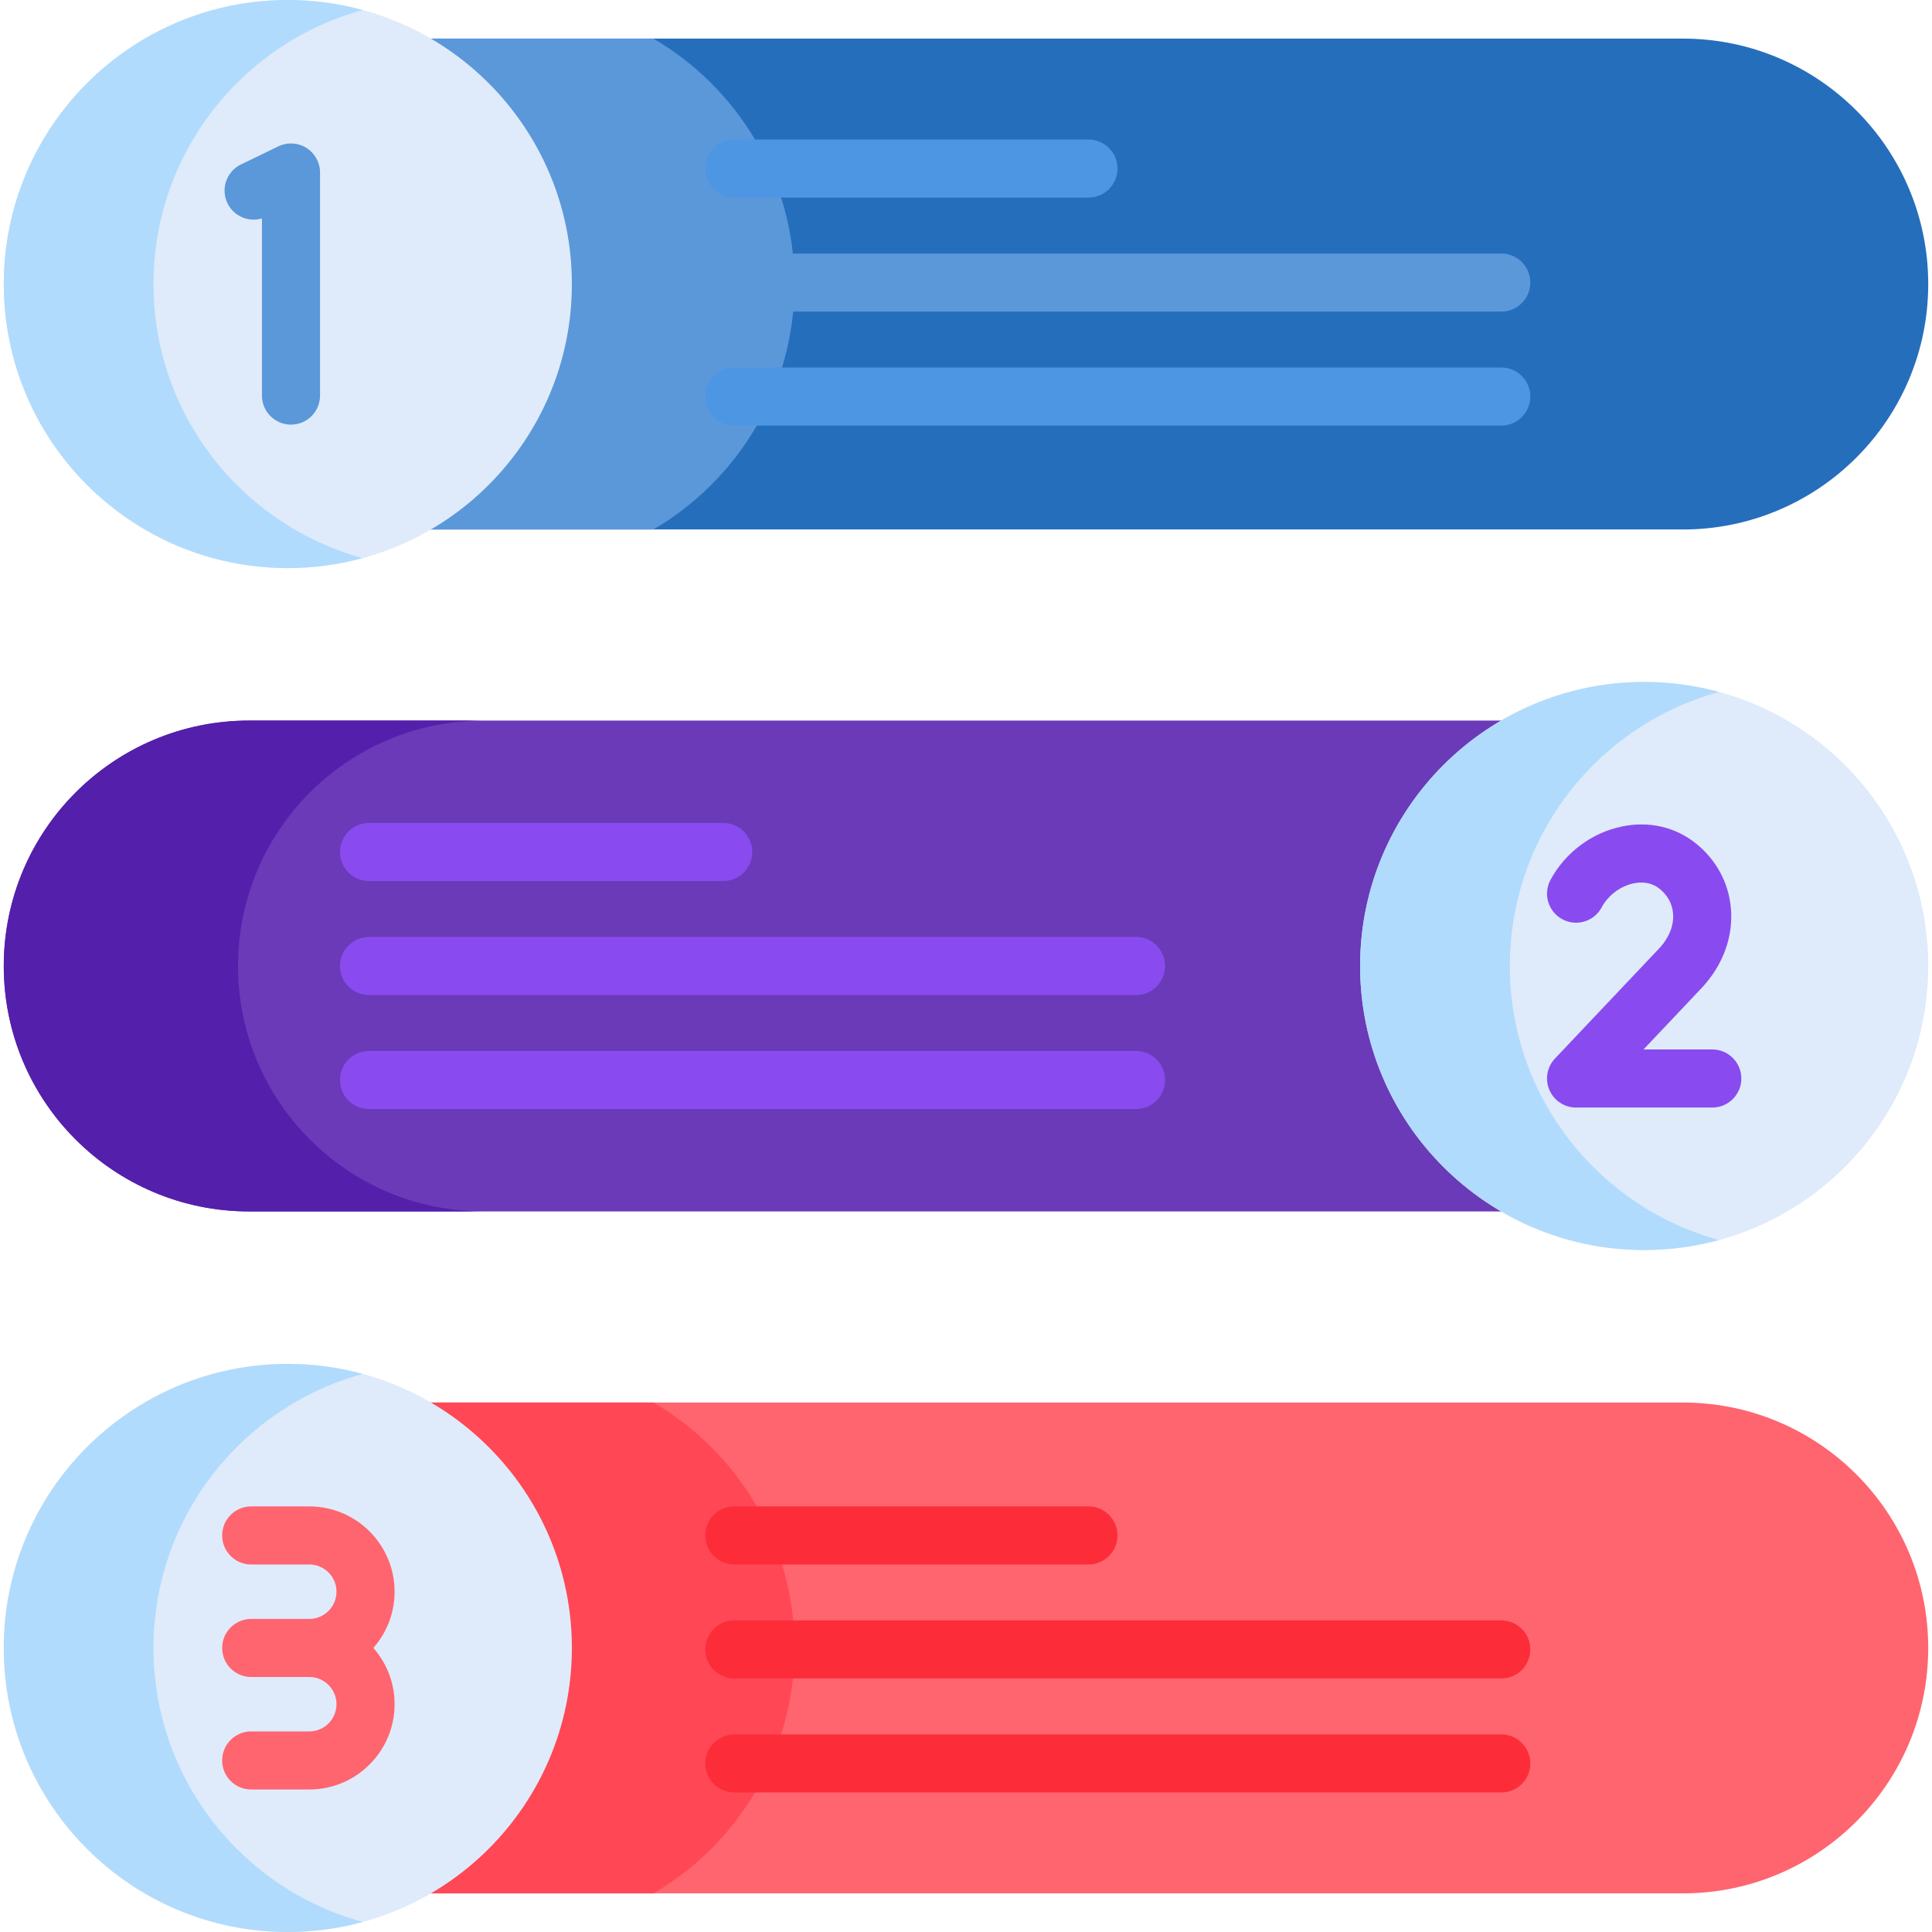 <svg width="80" height="80" viewBox="0 0 80 80" fill="none" xmlns="http://www.w3.org/2000/svg">
<g clip-path="url(#clip0)">
<path d="M69.681 1.598H17.354C20.849 3.638 23.199 7.424 23.199 11.762C23.199 16.099 20.849 19.886 17.354 21.925H69.681C75.294 21.925 79.844 17.375 79.844 11.762C79.844 6.149 75.294 1.598 69.681 1.598Z" fill="#256EBC"/>
<path d="M32.899 11.762C32.899 7.424 30.549 3.638 27.055 1.598H17.354C20.849 3.638 23.199 7.424 23.199 11.762C23.199 16.099 20.849 19.886 17.354 21.925H27.055C30.549 19.886 32.899 16.099 32.899 11.762Z" fill="#5A98DA"/>
<path d="M10.319 29.837H62.646C59.151 31.876 56.801 35.662 56.801 40C56.801 44.338 59.151 48.124 62.646 50.163H10.319C4.706 50.163 0.156 45.613 0.156 40C0.156 34.387 4.706 29.837 10.319 29.837Z" fill="#6A3AB8"/>
<path d="M9.856 40C9.856 34.387 14.407 29.837 20.02 29.837H10.319C4.706 29.837 0.156 34.387 0.156 40C0.156 45.613 4.706 50.163 10.319 50.163H20.02C14.407 50.163 9.856 45.613 9.856 40Z" fill="#541FAB"/>
<path d="M69.681 58.075H17.354C20.849 60.114 23.198 63.901 23.198 68.238C23.198 72.576 20.849 76.362 17.354 78.401H69.681C75.294 78.401 79.844 73.851 79.844 68.238C79.844 62.625 75.294 58.075 69.681 58.075Z" fill="#FF656F"/>
<path d="M32.899 68.238C32.899 63.901 30.549 60.114 27.055 58.075H17.354C20.849 60.114 23.199 63.901 23.199 68.238C23.199 72.576 20.849 76.362 17.354 78.402H27.055C30.549 76.362 32.899 72.576 32.899 68.238Z" fill="#FF4756"/>
<path d="M11.918 23.524C18.413 23.524 23.68 18.258 23.68 11.762C23.68 5.266 18.413 0 11.918 0C5.422 0 0.156 5.266 0.156 11.762C0.156 18.258 5.422 23.524 11.918 23.524Z" fill="#DFEBFA"/>
<path d="M68.082 51.762C74.578 51.762 79.844 46.496 79.844 40C79.844 33.504 74.578 28.238 68.082 28.238C61.586 28.238 56.32 33.504 56.32 40C56.32 46.496 61.586 51.762 68.082 51.762Z" fill="#DFEBFA"/>
<path d="M11.918 80C18.413 80 23.68 74.734 23.68 68.238C23.68 61.742 18.413 56.476 11.918 56.476C5.422 56.476 0.156 61.742 0.156 68.238C0.156 74.734 5.422 80 11.918 80Z" fill="#DFEBFA"/>
<path d="M6.356 11.762C6.356 6.339 10.027 1.777 15.018 0.416C14.03 0.147 12.992 0 11.918 0C5.423 0 0.157 5.266 0.157 11.762C0.157 18.258 5.423 23.524 11.919 23.524C12.992 23.524 14.03 23.377 15.018 23.108C10.027 21.747 6.356 17.184 6.356 11.762Z" fill="#B1DBFC"/>
<path d="M62.52 40C62.52 34.578 66.191 30.015 71.182 28.654C70.194 28.385 69.156 28.238 68.082 28.238C61.586 28.238 56.32 33.504 56.32 40C56.32 46.496 61.586 51.762 68.082 51.762C69.156 51.762 70.194 51.615 71.182 51.346C66.191 49.985 62.52 45.422 62.52 40Z" fill="#B1DBFC"/>
<path d="M6.356 68.238C6.356 62.816 10.026 58.253 15.018 56.892C14.03 56.623 12.991 56.476 11.918 56.476C5.422 56.476 0.156 61.742 0.156 68.238C0.156 74.734 5.422 80 11.918 80C12.991 80 14.03 79.853 15.018 79.584C10.026 78.223 6.356 73.661 6.356 68.238Z" fill="#B1DBFC"/>
<path d="M45.071 64.782H30.404C29.74 64.782 29.202 64.244 29.202 63.58C29.202 62.916 29.74 62.377 30.404 62.377H45.071C45.735 62.377 46.274 62.916 46.274 63.58C46.274 64.244 45.735 64.782 45.071 64.782Z" fill="#FC2D39"/>
<path d="M62.165 69.502H30.404C29.74 69.502 29.202 68.964 29.202 68.3C29.202 67.636 29.74 67.097 30.404 67.097H62.165C62.829 67.097 63.367 67.636 63.367 68.3C63.367 68.964 62.829 69.502 62.165 69.502Z" fill="#FC2D39"/>
<path d="M62.165 74.223H30.404C29.74 74.223 29.202 73.684 29.202 73.02C29.202 72.356 29.74 71.818 30.404 71.818H62.165C62.829 71.818 63.367 72.356 63.367 73.02C63.367 73.684 62.829 74.223 62.165 74.223Z" fill="#FC2D39"/>
<path d="M45.071 8.182H30.404C29.74 8.182 29.202 7.644 29.202 6.98C29.202 6.316 29.74 5.777 30.404 5.777H45.071C45.735 5.777 46.274 6.316 46.274 6.98C46.274 7.644 45.735 8.182 45.071 8.182Z" fill="#4D96E3"/>
<path d="M62.165 12.903H30.404C29.74 12.903 29.202 12.364 29.202 11.7C29.202 11.036 29.74 10.498 30.404 10.498H62.165C62.829 10.498 63.367 11.036 63.367 11.7C63.367 12.364 62.829 12.903 62.165 12.903Z" fill="#5A98DA"/>
<path d="M62.165 17.623H30.404C29.74 17.623 29.202 17.084 29.202 16.42C29.202 15.756 29.74 15.218 30.404 15.218H62.165C62.829 15.218 63.367 15.756 63.367 16.42C63.367 17.084 62.829 17.623 62.165 17.623Z" fill="#4D96E3"/>
<path d="M29.947 36.482H15.28C14.616 36.482 14.078 35.944 14.078 35.28C14.078 34.616 14.616 34.077 15.28 34.077H29.947C30.611 34.077 31.149 34.616 31.149 35.28C31.149 35.944 30.611 36.482 29.947 36.482Z" fill="#894BEF"/>
<path d="M47.04 41.203H15.28C14.616 41.203 14.078 40.664 14.078 40C14.078 39.336 14.616 38.797 15.28 38.797H47.041C47.705 38.797 48.243 39.336 48.243 40C48.243 40.664 47.705 41.203 47.04 41.203Z" fill="#894BEF"/>
<path d="M47.04 45.923H15.28C14.616 45.923 14.078 45.384 14.078 44.72C14.078 44.056 14.616 43.518 15.28 43.518H47.041C47.705 43.518 48.243 44.056 48.243 44.72C48.243 45.384 47.705 45.923 47.04 45.923Z" fill="#894BEF"/>
<path d="M12.049 17.583C11.385 17.583 10.847 17.045 10.847 16.381V9.044C10.291 9.212 9.68 8.955 9.419 8.416C9.13 7.818 9.38 7.099 9.978 6.81L11.526 6.06C11.898 5.88 12.338 5.904 12.688 6.124C13.039 6.344 13.252 6.729 13.252 7.143V16.38C13.252 17.045 12.713 17.583 12.049 17.583Z" fill="#5A98DA"/>
<path d="M70.903 45.861H65.262C64.781 45.861 64.347 45.575 64.157 45.134C63.967 44.693 64.058 44.181 64.388 43.832L68.746 39.225C69.128 38.797 69.317 38.301 69.278 37.828C69.245 37.423 69.052 37.069 68.72 36.803C68.355 36.51 67.937 36.518 67.65 36.577C67.099 36.69 66.59 37.071 66.322 37.572C66.009 38.158 65.28 38.378 64.694 38.065C64.109 37.752 63.888 37.023 64.201 36.437C64.807 35.306 65.916 34.477 67.168 34.221C68.285 33.992 69.371 34.242 70.224 34.925C71.073 35.606 71.588 36.567 71.675 37.633C71.768 38.776 71.359 39.917 70.524 40.844C70.517 40.852 70.511 40.859 70.504 40.866L68.054 43.456H70.903C71.567 43.456 72.105 43.995 72.105 44.659C72.105 45.323 71.567 45.861 70.903 45.861Z" fill="#894BEF"/>
<path d="M16.339 65.909C16.339 63.962 14.755 62.377 12.807 62.377H10.401C9.737 62.377 9.199 62.916 9.199 63.58C9.199 64.244 9.737 64.782 10.401 64.782H12.807C13.429 64.782 13.934 65.288 13.934 65.909C13.934 66.53 13.429 67.036 12.807 67.036H10.401C9.737 67.036 9.199 67.574 9.199 68.238C9.199 68.902 9.737 69.441 10.401 69.441H12.807C13.429 69.441 13.934 69.946 13.934 70.567C13.934 71.189 13.429 71.694 12.807 71.694H10.401C9.737 71.694 9.199 72.233 9.199 72.897C9.199 73.561 9.737 74.099 10.401 74.099H12.807C14.755 74.099 16.339 72.515 16.339 70.567C16.339 69.676 16.007 68.86 15.46 68.238C16.007 67.616 16.339 66.8 16.339 65.909Z" fill="#FF656F"/>
</g>
<defs>
<clipPath id="clip0">
<rect width="80" height="80" fill="white"/>
</clipPath>
</defs>
</svg>
